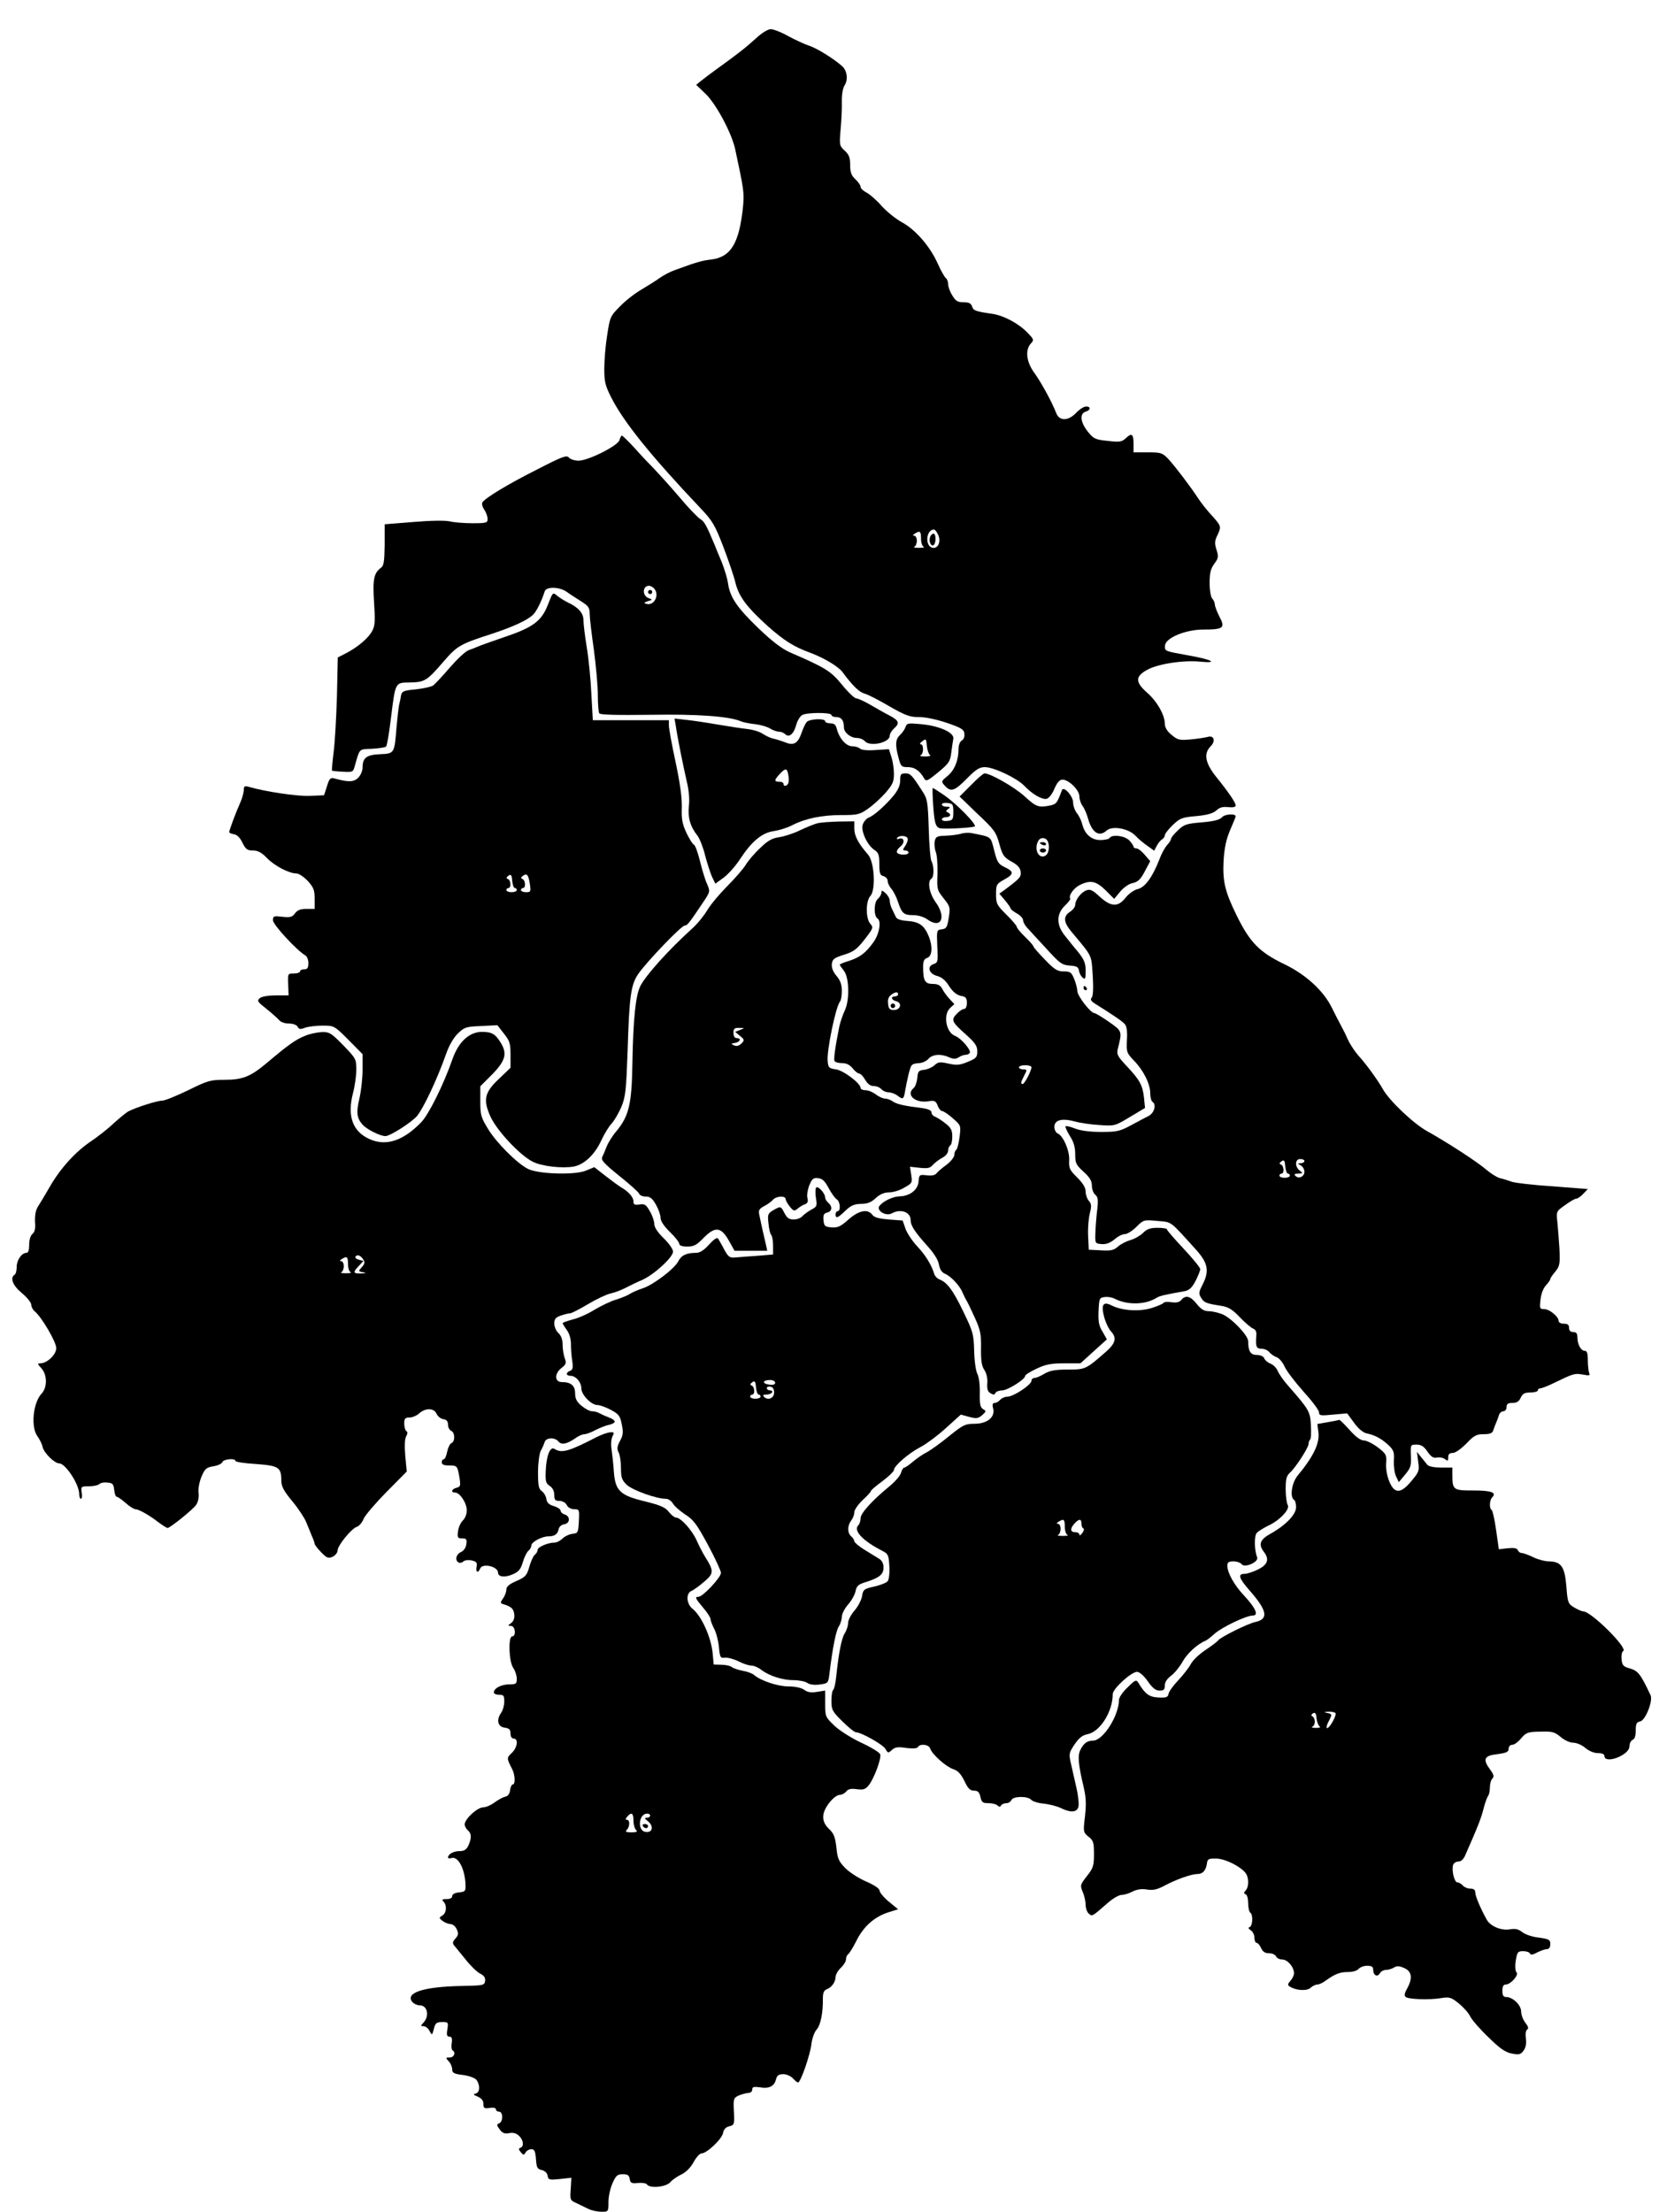 <?xml version="1.0" standalone="no"?>
<!DOCTYPE svg PUBLIC "-//W3C//DTD SVG 20010904//EN"
 "http://www.w3.org/TR/2001/REC-SVG-20010904/DTD/svg10.dtd">
<svg version="1.0" xmlns="http://www.w3.org/2000/svg" viewBox="0 0 800 1061"
>

<g transform="translate(0,1061) scale(0.1,-0.1)"
fill="#000000" stroke="none">
<path d="M3629 10427 c-46 -42 -86 -74 -189 -148 -30 -22 -65 -48 -77 -58
l-22 -18 46 -44 c51 -50 124 -187 141 -264 42 -196 44 -210 38 -274 -18 -178
-58 -244 -153 -256 -44 -5 -66 -11 -178 -52 -22 -8 -53 -25 -70 -37 -16 -12
-55 -36 -85 -54 -30 -17 -77 -53 -104 -81 -48 -48 -49 -53 -62 -138 -8 -48
-14 -121 -14 -161 0 -63 4 -81 34 -140 60 -118 192 -281 425 -527 60 -63 71
-81 113 -190 25 -66 51 -142 57 -169 16 -67 55 -119 156 -210 78 -69 123 -98
205 -128 66 -25 133 -65 153 -92 49 -66 80 -96 105 -103 14 -3 67 -30 118 -60
80 -46 100 -53 146 -53 31 0 86 -12 133 -28 67 -23 81 -31 83 -51 2 -15 -3
-28 -12 -33 -9 -5 -16 -22 -16 -41 0 -55 -19 -101 -52 -129 -32 -26 -32 -27
-14 -47 29 -32 47 -26 106 34 43 44 61 55 86 55 43 0 153 -52 189 -89 38 -40
85 -68 108 -63 10 2 27 23 37 48 13 30 25 44 39 44 30 0 81 -50 81 -80 0 -15
7 -35 15 -46 8 -10 20 -37 26 -59 19 -70 54 -92 90 -59 27 24 105 10 138 -25
14 -15 40 -37 58 -49 l32 -23 12 23 c7 13 18 27 25 31 8 4 14 14 14 20 0 7 17
29 38 49 34 33 44 37 112 43 54 5 81 13 97 27 16 15 31 19 57 16 23 -2 36 0
36 8 0 14 -35 65 -94 138 -52 65 -61 111 -26 146 25 25 16 54 -14 45 -11 -3
-48 -9 -81 -12 -55 -5 -63 -3 -93 22 -21 17 -32 36 -32 53 0 42 -38 109 -87
151 -55 49 -55 76 1 107 51 29 173 48 255 40 92 -9 58 10 -56 30 -116 21 -113
20 -112 46 0 37 97 78 185 78 96 0 105 8 76 62 -12 24 -22 50 -22 59 0 8 -6
21 -12 27 -7 7 -13 39 -13 75 0 49 5 68 22 92 20 27 22 34 11 68 -10 31 -9 43
6 73 18 40 18 40 -40 104 -17 19 -42 51 -55 71 -38 58 -109 151 -142 187 -29
30 -35 32 -99 32 l-68 0 0 38 c0 50 -8 57 -36 31 -20 -19 -30 -21 -88 -14 -60
6 -68 10 -96 45 -35 44 -40 86 -10 95 25 8 26 25 2 25 -10 0 -31 -13 -47 -30
-38 -40 -81 -41 -96 -2 -19 50 -71 146 -105 193 -39 53 -45 110 -17 141 16 17
15 20 -16 52 -43 45 -117 84 -172 91 -77 11 -88 15 -94 35 -5 15 -15 20 -41
20 -28 0 -38 6 -54 33 -11 17 -20 42 -20 54 0 12 -5 25 -10 28 -6 4 -24 35
-40 71 -37 83 -109 165 -174 199 -28 16 -71 50 -95 77 -23 27 -56 55 -72 64
-16 8 -29 20 -29 28 0 7 -11 23 -25 36 -19 18 -25 33 -25 68 0 35 -5 50 -26
69 -26 24 -26 27 -20 101 4 42 7 103 6 134 -1 35 5 66 14 80 17 27 11 70 -13
91 -42 37 -120 85 -156 97 -22 7 -67 28 -101 46 -33 19 -72 34 -85 34 -14 0
-43 -18 -70 -43z m871 -2378 c18 -32 4 -71 -23 -67 -39 5 -34 87 5 88 4 0 12
-9 18 -21z m-80 -23 c0 -19 6 -37 13 -39 6 -3 -4 -5 -23 -5 -19 0 -29 2 -22 5
6 2 12 16 12 29 0 13 -6 24 -12 24 -9 0 -8 4 2 10 25 16 30 12 30 -24z"/>
<path d="M4464 8035 c-8 -20 3 -48 16 -40 13 8 13 55 0 55 -6 0 -13 -7 -16
-15z"/>
<path d="M2973 8499 c-7 -27 -150 -99 -197 -99 -18 0 -39 7 -46 15 -10 13 -32
5 -152 -57 -138 -69 -250 -137 -263 -158 -4 -6 0 -22 9 -35 9 -13 16 -33 16
-45 0 -18 -6 -20 -72 -20 -40 0 -90 4 -110 9 -22 5 -93 4 -174 -3 l-138 -11 0
-98 c-1 -78 -4 -101 -17 -110 -35 -26 -41 -55 -34 -166 6 -88 5 -113 -9 -138
-17 -33 -69 -78 -128 -108 l-37 -19 -4 -186 c-3 -102 -10 -223 -16 -269 -6
-47 -9 -86 -8 -88 2 -1 25 -4 52 -5 45 -3 50 -1 56 22 27 93 19 85 84 88 33 2
63 6 68 11 4 4 14 61 22 127 23 185 20 179 92 180 72 2 81 7 162 101 67 77 79
83 236 134 99 33 164 63 192 89 17 15 42 66 57 113 7 23 68 23 104 -1 15 -11
46 -31 70 -46 36 -23 42 -31 42 -61 0 -19 9 -96 20 -172 10 -76 19 -173 19
-216 0 -43 3 -83 7 -89 4 -7 81 -9 243 -7 226 4 380 -7 436 -31 11 -5 42 -11
69 -14 27 -3 60 -13 72 -21 13 -8 32 -15 42 -15 10 0 23 -5 29 -11 19 -19 41
-2 53 40 6 23 19 45 30 51 24 13 140 13 140 0 0 -5 11 -10 24 -10 24 0 36 -16
36 -49 0 -25 32 -51 62 -51 14 0 31 -7 38 -15 24 -29 120 -8 120 26 0 9 9 24
20 34 29 26 25 38 -22 63 -24 12 -65 36 -93 52 -27 16 -57 29 -66 30 -8 0 -39
29 -68 65 -54 66 -78 81 -251 156 -38 17 -84 52 -149 114 -104 100 -137 149
-147 215 -3 25 -18 72 -31 105 -14 33 -29 69 -33 80 -38 92 -51 115 -68 124
-11 6 -58 54 -103 108 -46 54 -100 113 -119 133 -19 19 -61 63 -92 98 -31 34
-60 62 -63 62 -4 0 -9 -9 -12 -21z m165 -711 c29 -29 3 -85 -35 -75 -15 4 -14
6 6 13 24 7 24 7 3 15 -31 12 -29 59 3 59 6 0 16 -5 23 -12z"/>
<path d="M3110 7770 c0 -5 5 -10 10 -10 6 0 10 5 10 10 0 6 -4 10 -10 10 -5 0
-10 -4 -10 -10z"/>
<path d="M2629 7708 c-31 -79 -73 -109 -214 -156 -55 -19 -109 -38 -120 -43
-11 -5 -32 -13 -46 -18 -15 -5 -55 -43 -90 -83 -34 -40 -71 -79 -80 -86 -10
-7 -48 -15 -84 -19 -56 -5 -66 -9 -70 -27 -2 -12 -6 -34 -10 -49 -3 -16 -8
-63 -12 -105 -10 -127 -10 -127 -79 -130 -65 -3 -84 -17 -84 -64 0 -15 -9 -37
-21 -49 -21 -21 -47 -22 -115 -3 -18 5 -24 -1 -35 -38 l-14 -43 -70 -3 c-61
-2 -211 20 -293 44 -18 5 -22 2 -22 -15 0 -12 -7 -38 -16 -59 -23 -51 -54
-135 -54 -144 0 -3 10 -8 23 -10 14 -2 29 -16 40 -40 16 -32 24 -38 51 -38 23
0 41 -9 66 -35 36 -38 107 -75 142 -75 12 0 36 -16 55 -36 28 -31 33 -44 33
-85 l0 -49 -39 0 c-29 0 -44 -6 -55 -21 -13 -18 -22 -21 -60 -17 -42 5 -46 4
-46 -17 0 -21 115 -145 155 -168 8 -4 15 -21 15 -37 0 -23 -5 -30 -20 -30 -11
0 -20 -4 -20 -10 0 -5 -13 -10 -30 -10 -29 0 -29 0 -27 -52 l2 -53 -61 0 c-36
0 -67 -5 -77 -13 -15 -13 -11 -18 31 -51 26 -21 53 -45 61 -54 8 -10 28 -17
47 -17 19 0 37 -6 42 -15 7 -13 14 -14 36 -5 15 5 53 10 83 10 56 0 57 0 125
-68 l68 -69 0 -74 c0 -41 -7 -103 -15 -138 -16 -67 -13 -94 14 -125 21 -24 85
-56 111 -56 22 0 124 65 151 96 31 37 98 179 139 296 15 43 36 79 57 100 32
31 40 33 112 36 l78 4 31 -40 c28 -35 32 -47 32 -102 l0 -62 -54 -52 c-71 -66
-79 -101 -42 -183 31 -67 139 -183 201 -215 43 -23 143 -34 199 -24 50 10 100
57 131 124 14 31 37 68 50 82 13 14 34 50 47 80 20 49 23 78 30 270 8 265 16
316 51 368 42 60 207 232 223 232 13 0 23 14 96 123 26 40 26 42 11 77 -9 19
-24 69 -34 110 -10 41 -23 76 -29 78 -6 2 -22 28 -36 57 -20 44 -24 66 -22
122 1 47 -8 114 -30 218 -18 83 -32 161 -32 175 l0 25 -182 0 -183 0 -7 125
c-3 69 -13 170 -22 224 -9 55 -16 113 -16 131 0 34 -24 61 -75 85 -16 8 -39
22 -51 32 -21 18 -21 18 -45 -44z m-158 -1358 c5 0 9 -4 9 -10 0 -5 -11 -10
-25 -10 -14 0 -25 5 -25 10 0 6 5 10 10 10 14 0 12 37 -2 43 -10 4 -9 8 2 16
12 9 16 4 18 -24 2 -19 7 -35 13 -35z m72 18 c5 -35 4 -38 -19 -38 -13 0 -24
5 -24 10 0 6 5 10 10 10 14 0 12 37 -2 43 -10 4 -9 8 2 16 19 13 26 5 33 -41z"/>
<path d="M3243 7129 c8 -57 35 -190 52 -264 11 -45 15 -89 11 -121 -6 -55 6
-99 42 -144 10 -14 27 -56 36 -94 10 -38 25 -84 33 -102 l16 -33 40 29 c22 16
57 56 78 88 57 87 106 127 162 135 26 4 66 16 88 28 65 33 143 49 235 49 78 0
89 2 129 30 23 16 61 50 84 76 35 40 41 54 41 91 0 24 -5 60 -12 81 l-12 38
-64 -4 c-39 -3 -68 0 -75 7 -6 6 -23 11 -37 11 -29 0 -62 37 -74 83 -5 20 -12
27 -31 27 -14 0 -25 5 -25 10 0 15 -76 12 -89 -4 -6 -7 -17 -30 -24 -51 -18
-52 -38 -63 -79 -46 -18 7 -44 15 -58 18 -14 3 -36 14 -50 23 -14 10 -47 20
-75 23 -27 3 -93 13 -145 22 -52 9 -119 19 -149 22 l-54 6 6 -34z m540 -236
c3 -15 3 -33 0 -40 -6 -15 -23 -18 -23 -3 0 6 -9 10 -20 10 -26 0 -25 8 2 37
28 30 35 29 41 -4z"/>
<path d="M4346 7123 c-4 -11 -15 -28 -26 -38 -23 -21 -25 -47 -8 -110 11 -42
14 -45 45 -45 32 0 57 -17 78 -54 9 -16 16 -13 67 29 51 42 58 52 63 93 3 26
8 56 10 68 6 29 -66 62 -154 70 -63 6 -69 5 -75 -13z m117 -135 c7 -4 -4 -7
-23 -7 -19 0 -29 3 -22 6 15 6 16 53 0 53 -6 0 -3 6 8 14 18 14 19 12 22 -22
2 -20 9 -40 15 -44z"/>
<path d="M4320 6866 c0 -23 -10 -46 -32 -73 -38 -46 -95 -97 -121 -106 -9 -4
-21 -17 -26 -31 -12 -29 20 -100 55 -123 20 -13 24 -24 24 -68 0 -44 3 -54 20
-58 11 -3 20 -13 20 -23 0 -10 8 -27 18 -38 10 -12 24 -39 31 -61 19 -57 28
-65 73 -65 24 0 51 -8 69 -21 65 -46 92 9 40 82 -31 42 -42 101 -21 114 13 8
13 61 0 84 -5 10 -11 81 -13 157 -4 130 -7 143 -31 179 -50 78 -57 85 -81 85
-22 0 -25 -5 -25 -34z m35 -276 c4 -6 -1 -22 -9 -35 -15 -22 -15 -25 -1 -25 8
0 15 -4 15 -10 0 -13 -47 -13 -55 0 -4 6 4 19 16 29 24 19 18 47 -8 37 -8 -3
-11 -1 -8 4 8 13 42 13 50 0z"/>
<path d="M4660 6844 l-55 -55 87 -84 c80 -75 89 -88 104 -144 15 -54 22 -64
58 -84 29 -16 42 -30 44 -48 3 -26 -1 -31 -77 -88 l-25 -18 27 -32 c15 -18 27
-36 27 -39 0 -4 14 -15 30 -24 17 -9 30 -24 30 -33 0 -8 8 -23 18 -34 9 -10
50 -55 91 -99 67 -74 77 -81 115 -84 33 -2 42 -7 44 -25 2 -12 10 -27 18 -33
12 -11 14 -5 14 33 0 37 -7 53 -35 89 -20 23 -49 60 -65 80 -41 51 -41 103 0
143 16 15 28 31 26 34 -9 15 16 50 45 65 52 26 79 20 125 -25 l41 -41 29 35
c17 20 42 38 61 41 25 6 37 18 57 56 l26 49 -26 30 c-14 17 -32 31 -40 31 -8
0 -14 4 -14 8 0 5 -9 18 -20 30 -22 23 -83 31 -95 12 -3 -5 -23 -10 -44 -10
-43 0 -75 28 -87 75 -4 17 -15 41 -26 54 -10 13 -18 36 -18 51 0 31 -46 82
-54 59 -23 -62 -26 -66 -56 -73 -57 -11 -67 -7 -123 44 -48 44 -164 110 -192
110 -6 0 -35 -25 -65 -56z m366 -266 c13 -21 9 -61 -8 -72 -33 -21 -59 32 -34
72 9 16 33 15 42 0z"/>
<path d="M4990 6566 c0 -2 7 -6 15 -10 8 -3 15 -1 15 4 0 6 -7 10 -15 10 -8 0
-15 -2 -15 -4z"/>
<path d="M4990 6530 c0 -5 7 -10 15 -10 8 0 15 5 15 10 0 6 -7 10 -15 10 -8 0
-15 -4 -15 -10z"/>
<path d="M4477 6768 c6 -102 12 -125 33 -131 19 -5 144 1 167 8 16 5 -88 112
-150 153 -26 18 -49 32 -51 32 -1 0 -1 -28 1 -62z m98 -53 c0 -36 -3 -40 -27
-43 -16 -2 -28 1 -28 7 0 6 9 11 20 11 22 0 27 15 8 23 -10 4 -9 8 2 16 12 9
11 11 -7 11 -13 0 -23 5 -23 11 0 6 12 9 28 7 24 -3 27 -7 27 -43z"/>
<path d="M5865 6690 c-12 -13 -39 -20 -98 -25 -73 -6 -85 -10 -114 -38 -18
-17 -33 -35 -33 -41 0 -5 -9 -19 -19 -30 -11 -12 -28 -43 -38 -71 -32 -82 -68
-132 -103 -140 -17 -4 -42 -21 -58 -41 -37 -47 -70 -45 -125 5 -33 31 -46 37
-63 30 -26 -9 -54 -46 -54 -70 0 -9 -11 -24 -25 -33 -34 -22 -31 -51 8 -97
101 -121 94 -106 101 -208 4 -61 2 -98 -5 -107 -8 -9 -3 -17 18 -30 83 -52
131 -84 142 -98 8 -10 12 -37 9 -75 -3 -57 -1 -62 33 -98 47 -48 79 -113 79
-157 0 -19 5 -38 10 -41 21 -13 10 -53 -17 -68 -16 -8 -54 -28 -87 -46 -52
-28 -67 -31 -142 -31 -54 0 -98 6 -124 16 -23 9 -43 14 -46 11 -3 -3 6 -23 20
-46 19 -29 26 -54 26 -88 0 -43 4 -51 40 -84 30 -27 40 -44 40 -67 0 -16 7
-36 16 -43 13 -11 15 -24 10 -69 -4 -30 -8 -80 -9 -110 -2 -55 -2 -55 29 -58
22 -2 40 5 62 22 16 15 39 26 51 26 11 0 36 16 55 35 34 34 36 34 100 28 72
-6 58 3 184 -136 60 -66 67 -104 32 -172 -18 -35 -18 -41 -5 -62 15 -23 24
-26 100 -38 30 -5 51 -18 85 -54 25 -26 53 -50 63 -54 13 -5 18 -16 16 -34 -4
-53 0 -63 25 -63 13 0 30 -7 37 -16 7 -9 23 -20 36 -25 12 -4 29 -25 38 -45 8
-19 49 -73 90 -119 41 -45 75 -90 75 -100 0 -16 7 -17 68 -11 l67 6 33 -45
c20 -28 43 -47 60 -51 40 -8 71 -25 105 -56 25 -24 29 -34 26 -75 -1 -27 3
-60 11 -76 l13 -27 30 36 c27 32 30 43 28 90 -2 54 -2 54 27 54 22 0 35 -8 52
-33 18 -26 29 -33 47 -29 13 2 30 -1 38 -8 13 -10 15 -9 15 9 0 15 6 21 22 21
12 0 39 19 65 45 37 39 48 45 83 45 30 0 42 5 46 18 3 9 9 26 14 37 5 11 11
28 14 38 3 9 12 17 21 17 8 0 15 9 15 20 0 15 7 20 28 20 21 0 32 7 40 25 9
20 19 25 47 25 19 0 35 5 35 10 0 6 6 10 12 10 7 0 38 12 68 27 91 44 97 46
136 39 32 -6 36 -5 30 9 -3 9 -6 37 -6 61 0 32 -4 44 -15 44 -18 0 -35 31 -35
64 0 19 -5 26 -20 26 -13 0 -20 7 -20 20 0 15 -7 20 -25 20 -14 0 -25 6 -25
13 0 21 -44 57 -69 57 -22 0 -23 3 -18 46 3 27 13 54 26 68 11 12 21 26 21 30
0 5 11 21 24 36 21 26 23 36 20 107 -3 43 -7 101 -10 130 -6 51 -6 52 37 82
23 17 47 31 54 31 6 0 21 10 33 23 l22 23 -167 13 c-93 6 -181 16 -198 22 -16
6 -42 14 -56 17 -15 4 -44 22 -65 40 -45 39 -189 132 -284 185 -66 36 -183
147 -214 203 -24 43 -84 125 -116 159 -15 17 -38 50 -50 75 -11 25 -28 59 -37
75 -9 17 -28 53 -41 80 -40 82 -124 159 -227 209 -121 58 -167 105 -231 236
-56 114 -67 163 -62 262 4 60 12 100 31 145 15 34 27 64 27 67 0 14 -52 11
-65 -4z m316 -1710 c5 0 9 -4 9 -10 0 -5 -11 -10 -25 -10 -14 0 -25 5 -25 10
0 6 5 10 10 10 14 0 12 37 -2 43 -10 4 -9 8 2 16 12 9 16 4 18 -24 2 -19 7
-35 13 -35z m79 60 c0 -5 -8 -10 -17 -10 -17 -1 -17 -1 0 -11 9 -5 17 -19 17
-30 0 -23 -27 -36 -43 -20 -8 8 -5 11 14 11 22 1 23 2 7 14 -25 19 -24 56 2
56 11 0 20 -4 20 -10z"/>
<path d="M3924 6661 c-17 -4 -55 -20 -85 -34 -30 -15 -74 -29 -99 -33 -35 -5
-55 -16 -93 -53 -27 -25 -58 -62 -69 -81 -12 -19 -51 -64 -87 -100 -36 -36
-79 -87 -96 -115 -16 -27 -49 -68 -74 -90 -116 -105 -221 -223 -248 -275 -23
-47 -34 -157 -38 -365 -3 -202 -16 -259 -79 -334 -18 -21 -38 -54 -45 -72 -7
-19 -17 -41 -21 -50 -7 -13 10 -32 81 -89 50 -40 93 -78 96 -86 3 -8 17 -14
32 -14 21 0 32 -9 49 -39 12 -21 22 -50 22 -63 0 -15 16 -40 45 -68 25 -24 45
-50 45 -57 0 -8 14 -13 38 -13 31 0 45 7 77 40 56 58 85 55 122 -10 l28 -50
79 0 78 0 -6 28 c-7 29 -23 99 -32 144 -5 22 -1 29 23 42 16 8 35 22 42 30 16
19 61 21 61 4 1 -7 10 -24 21 -37 17 -21 21 -22 37 -9 9 8 25 18 35 21 13 5
16 13 12 30 -4 13 1 41 9 61 13 32 20 37 43 34 20 -2 32 -14 50 -48 13 -24 30
-48 38 -53 17 -9 21 -57 5 -57 -5 0 -10 -7 -10 -15 0 -22 10 -19 47 17 26 25
42 32 75 33 31 0 49 7 71 28 20 18 40 27 64 27 19 0 52 10 73 23 38 21 39 24
33 61 l-6 39 46 -5 c38 -4 50 -2 64 14 10 11 30 26 45 34 16 8 28 23 28 34 0
10 5 22 10 25 6 3 10 23 10 43 0 30 -6 42 -33 63 -17 14 -40 28 -49 32 -10 3
-18 13 -18 21 0 9 -15 16 -42 20 -89 11 -124 19 -143 32 -11 8 -28 14 -38 14
-10 0 -30 9 -44 20 -14 11 -36 20 -49 20 -13 0 -24 5 -24 11 0 22 -82 84 -118
89 -34 5 -37 8 -40 40 -5 50 39 262 59 285 5 5 9 28 9 51 0 31 -7 51 -26 73
-17 20 -24 40 -22 57 3 23 11 29 58 44 46 14 62 26 99 73 42 54 43 58 28 75
-23 25 -23 109 0 134 27 30 19 164 -11 198 -47 54 -66 90 -66 125 l0 35 -72
-1 c-40 -1 -87 -4 -104 -8z m-373 -992 l-23 -9 23 -19 c22 -18 23 -21 7 -37
-11 -11 -22 -14 -35 -9 -16 8 -16 9 5 12 25 5 31 23 7 23 -9 0 -15 9 -15 25 0
21 5 25 28 24 27 0 27 0 3 -10z"/>
<path d="M4610 6610 c-14 -4 -46 -8 -71 -9 -41 -1 -48 -4 -53 -25 -3 -14 -1
-37 5 -53 6 -15 9 -63 8 -105 -3 -74 -2 -78 30 -118 31 -39 32 -43 24 -93 -7
-45 -11 -52 -33 -55 -25 -3 -25 -4 -22 -81 4 -74 3 -79 -18 -86 -33 -11 -22
-47 18 -57 22 -6 40 -21 57 -49 18 -27 35 -41 55 -46 25 -4 30 -10 30 -34 0
-17 -5 -29 -13 -29 -8 0 -24 -11 -36 -24 -28 -29 -24 -38 47 -101 42 -38 52
-53 52 -78 0 -29 -5 -34 -46 -51 -39 -16 -53 -17 -93 -8 -40 9 -49 8 -66 -8
-11 -10 -33 -20 -50 -22 -27 -3 -30 -7 -33 -40 -2 -20 -10 -42 -18 -48 -38
-32 8 -73 71 -63 30 5 36 2 45 -21 5 -14 15 -26 22 -26 7 -1 30 -16 51 -35 38
-33 39 -34 32 -89 -4 -31 -11 -59 -16 -62 -5 -3 -9 -14 -9 -24 0 -10 -17 -32
-37 -47 -21 -15 -43 -34 -49 -42 -7 -9 -24 -12 -47 -9 -35 4 -36 3 -39 -31 -3
-39 -42 -69 -91 -70 -32 -1 -77 -22 -96 -45 -18 -22 29 -52 58 -37 43 24 91 7
91 -31 0 -27 19 -56 77 -121 34 -37 55 -70 59 -93 4 -23 14 -38 28 -44 27 -10
72 -57 85 -90 6 -14 15 -32 20 -40 5 -8 23 -45 40 -83 26 -57 30 -78 29 -145
-1 -58 3 -85 16 -104 11 -17 16 -41 14 -64 -2 -28 2 -40 16 -48 14 -8 20 -8
23 2 3 6 17 12 32 12 26 0 111 53 111 70 0 5 24 20 54 34 44 21 70 26 133 26
l78 0 64 58 63 57 -21 37 c-18 29 -21 49 -19 100 3 60 4 63 30 66 15 2 36 -2
47 -8 60 -31 147 -30 201 4 13 9 42 16 135 32 23 5 35 16 53 50 12 24 22 49
22 56 0 7 -36 51 -80 98 -44 47 -80 88 -80 93 0 4 -20 7 -45 7 -35 0 -52 -6
-70 -25 -14 -13 -41 -29 -61 -34 -20 -6 -47 -20 -59 -31 -19 -17 -33 -21 -81
-18 l-59 3 -3 65 c-2 36 2 85 8 109 9 36 8 46 -5 61 -8 9 -15 29 -15 44 0 19
-13 40 -41 68 -36 35 -40 45 -38 82 3 45 -29 119 -56 129 -8 4 -15 18 -15 31
0 34 37 43 99 26 25 -7 79 -15 119 -17 71 -5 74 -4 145 39 l72 43 -5 50 c-7
60 -20 84 -84 152 -42 45 -48 55 -42 80 22 87 22 86 -42 131 -33 23 -65 42
-70 42 -18 0 -82 83 -82 106 0 12 -7 38 -15 58 -13 32 -19 36 -51 36 -29 0
-44 9 -89 56 -30 31 -55 59 -55 63 0 4 -18 25 -40 46 -22 21 -40 43 -40 48 0
5 -22 32 -50 59 -46 46 -50 53 -50 98 0 46 2 50 40 71 47 26 47 38 0 60 -29
14 -35 24 -49 80 -18 69 -10 63 -111 83 -14 2 -36 1 -50 -4z m340 -1120 c0
-16 -33 -80 -42 -80 -11 0 -10 7 7 40 15 28 14 30 -5 30 -11 0 -20 5 -20 10 0
6 14 10 30 10 17 0 30 -4 30 -10z"/>
<path d="M4230 6328 c0 -8 -8 -22 -18 -31 -19 -17 -19 -81 -1 -93 20 -12 9
-75 -20 -115 -37 -51 -65 -72 -118 -89 -24 -7 -43 -15 -43 -18 0 -2 9 -15 20
-29 26 -33 28 -144 3 -193 -9 -19 -20 -52 -25 -74 -20 -99 -28 -158 -23 -166
4 -6 20 -10 37 -10 20 0 36 -8 50 -25 11 -14 25 -25 31 -25 7 0 20 -14 29 -30
12 -20 25 -30 41 -30 14 0 30 -7 37 -15 7 -8 22 -15 34 -15 12 0 31 -7 42 -15
27 -21 31 -19 37 18 10 57 23 113 31 125 4 7 20 12 35 12 15 0 36 9 46 20 20
23 61 26 100 8 21 -9 31 -9 46 0 10 7 25 12 33 12 8 0 17 4 20 9 8 13 -42 71
-71 82 -43 16 -58 102 -23 134 l20 18 -24 26 c-13 14 -29 36 -35 49 -9 16 -21
22 -45 22 -37 0 -46 15 -46 82 0 28 5 38 20 43 24 8 27 56 6 106 -21 50 -45
67 -100 71 -31 2 -51 8 -56 18 -4 8 -12 25 -18 37 -7 13 -12 31 -12 41 0 11
-9 27 -20 37 -16 15 -20 15 -20 3z m80 -488 c0 -5 -7 -10 -15 -10 -22 0 -18
-17 6 -23 30 -8 21 -42 -11 -42 -20 0 -26 6 -28 30 -3 19 2 33 14 42 21 16 34
17 34 3z"/>
<path d="M4276 5791 c-4 -5 -2 -12 3 -15 5 -4 12 -2 15 3 4 5 2 12 -3 15 -5 4
-12 2 -15 -3z"/>
<path d="M5200 5870 c0 -5 5 -10 11 -10 5 0 7 5 4 10 -3 6 -8 10 -11 10 -2 0
-4 -4 -4 -10z"/>
<path d="M1464 5641 c-44 -17 -83 -45 -181 -128 -81 -68 -118 -83 -207 -83
-66 0 -80 -4 -173 -50 -56 -27 -112 -50 -125 -50 -24 0 -125 -32 -163 -52 -11
-6 -42 -32 -70 -57 -27 -26 -76 -64 -107 -85 -74 -49 -148 -130 -199 -219 -23
-40 -49 -83 -58 -97 -10 -16 -14 -41 -13 -71 3 -32 -1 -49 -12 -58 -10 -8 -16
-29 -16 -52 0 -26 -4 -39 -13 -39 -23 0 -47 -35 -47 -68 0 -17 -4 -34 -10 -37
-23 -15 -9 -52 35 -88 25 -21 45 -46 45 -56 0 -10 8 -25 17 -32 33 -27 103
-147 103 -176 0 -31 -44 -73 -76 -73 -15 0 -15 -3 4 -23 29 -31 30 -93 1 -123
-40 -43 -52 -158 -20 -203 11 -15 23 -39 26 -54 7 -28 57 -77 79 -77 30 0 96
-100 96 -147 0 -12 4 -23 8 -23 5 0 7 14 4 30 -4 29 -3 30 35 30 21 0 44 5 50
11 6 6 23 9 39 7 25 -2 29 -8 32 -35 2 -18 7 -33 12 -33 5 0 25 -14 43 -30 19
-17 40 -30 47 -30 16 0 66 -28 111 -63 20 -15 40 -27 43 -27 12 0 124 90 138
112 9 14 13 36 11 55 -3 19 3 51 13 77 17 40 23 46 57 52 21 3 41 12 44 20 5
15 63 20 63 6 0 -5 44 -12 98 -15 109 -8 122 -16 122 -78 0 -29 10 -49 53
-101 30 -36 59 -81 66 -99 8 -19 20 -48 27 -66 8 -17 14 -35 14 -39 0 -4 14
-23 31 -40 27 -28 34 -31 55 -22 13 6 24 20 24 30 0 24 67 106 93 114 10 3 25
20 32 38 7 17 57 75 110 129 l97 98 -7 74 c-4 47 -3 81 4 94 7 13 8 22 1 26
-5 3 -10 19 -10 36 0 24 4 29 25 29 14 0 35 9 47 20 30 27 71 26 83 -2 6 -13
20 -24 33 -26 15 -2 22 -10 22 -27 0 -12 7 -25 15 -29 19 -7 20 -52 1 -59 -7
-3 -16 -22 -20 -41 -4 -20 -11 -36 -16 -36 -6 0 -10 -7 -10 -15 0 -10 10 -15
34 -15 40 0 41 -1 51 -58 6 -39 5 -44 -14 -49 -24 -6 -29 -23 -7 -23 23 0 56
-50 56 -85 0 -19 -8 -39 -19 -49 -10 -10 -21 -33 -23 -52 -4 -30 -1 -34 20
-34 20 0 23 -4 20 -27 -2 -17 -12 -32 -25 -38 -24 -10 -31 -39 -13 -50 6 -4
17 -2 24 5 8 6 26 8 41 4 22 -5 26 -11 22 -30 -5 -26 7 -33 17 -9 10 28 86 11
86 -19 0 -21 33 -25 71 -8 28 12 38 24 48 58 7 24 19 48 27 55 8 6 14 18 14
25 0 17 51 44 82 44 30 0 45 11 49 35 3 12 14 21 27 23 28 4 30 38 2 47 -11 3
-20 12 -20 19 0 6 -15 16 -32 21 -24 7 -34 17 -36 35 -2 13 -12 30 -22 37 -15
11 -18 26 -18 91 0 42 6 88 13 102 8 14 16 33 19 43 7 21 49 23 66 2 15 -18
41 -12 82 16 14 11 34 19 43 19 9 0 33 9 53 20 20 10 49 22 65 25 15 3 27 10
27 15 0 6 -12 15 -27 20 -16 6 -36 15 -45 20 -10 6 -26 10 -37 10 -11 0 -33
12 -50 26 -23 19 -31 34 -31 60 0 37 -20 54 -64 54 -35 0 -36 41 -1 68 22 17
24 24 15 47 -5 14 -10 43 -10 64 0 25 -7 44 -20 56 -11 10 -20 30 -20 46 0 21
6 29 31 38 18 6 38 11 45 11 7 0 46 20 86 44 40 24 89 47 108 51 19 4 51 16
70 26 19 10 56 28 82 39 58 26 148 109 148 136 0 11 -20 40 -45 64 -29 28 -45
53 -45 68 0 13 -9 41 -21 61 -18 32 -25 37 -50 33 -24 -3 -29 -1 -29 15 0 20
-24 47 -59 67 -10 6 -43 30 -74 54 l-55 43 -41 -17 c-55 -22 -230 -16 -278 9
-54 28 -151 126 -190 190 -35 57 -38 68 -38 134 l0 72 58 58 c63 65 72 99 40
151 -26 42 -43 52 -90 52 -61 0 -113 -48 -142 -132 -43 -123 -113 -263 -149
-301 -86 -89 -167 -116 -245 -83 -84 36 -112 110 -83 222 9 34 16 85 16 113 0
50 -2 54 -63 117 -57 58 -66 64 -102 63 -22 -1 -58 -8 -81 -18z m280 -1074 c8
-12 6 -21 -8 -36 -17 -19 -17 -20 6 -24 18 -3 15 -5 -9 -6 -39 -1 -41 5 -11
36 l22 24 -22 6 c-12 3 -19 9 -16 15 8 12 25 6 38 -15z m-74 -21 c0 -19 6 -37
13 -39 6 -3 -4 -5 -23 -5 -19 0 -29 2 -22 5 6 2 12 16 12 29 0 13 -6 24 -12
24 -9 0 -8 4 2 10 25 16 30 12 30 -24z"/>
<path d="M3916 4912 c-3 -6 -4 -29 0 -51 6 -36 4 -40 -23 -54 -16 -9 -35 -23
-42 -31 -8 -9 -26 -16 -42 -16 -22 0 -32 7 -44 30 -18 35 -18 35 -55 14 -25
-15 -27 -21 -22 -63 2 -25 8 -50 13 -55 5 -6 9 -29 9 -52 l0 -42 -72 -6 c-40
-3 -88 -6 -106 -8 -30 -3 -36 1 -56 37 -11 22 -25 45 -29 52 -5 9 -19 0 -44
-27 -24 -27 -44 -40 -62 -40 -47 0 -72 -12 -86 -41 -19 -36 -119 -112 -170
-129 -22 -7 -49 -19 -61 -26 -11 -8 -41 -20 -66 -28 -26 -7 -73 -30 -105 -49
-32 -20 -79 -41 -106 -47 -26 -7 -47 -15 -47 -17 0 -3 9 -18 20 -33 13 -18 20
-44 20 -67 0 -21 2 -57 6 -80 5 -34 3 -44 -10 -49 -22 -8 -20 -24 2 -24 26 0
52 -31 52 -61 0 -30 48 -79 76 -79 12 0 41 -10 65 -23 39 -21 45 -29 53 -70 8
-38 6 -53 -9 -80 -14 -27 -15 -38 -6 -55 6 -11 11 -45 11 -74 0 -46 4 -58 28
-81 28 -26 142 -67 188 -67 11 0 26 -10 33 -22 7 -13 34 -36 59 -53 40 -25 56
-47 109 -145 34 -63 62 -124 63 -135 0 -22 -87 -115 -108 -115 -19 0 -15 -8
23 -53 19 -22 35 -47 35 -54 0 -8 8 -28 17 -46 10 -18 20 -57 23 -87 5 -52 7
-55 30 -52 14 1 43 -7 65 -18 21 -11 49 -20 61 -20 12 0 33 -9 47 -20 37 -29
102 -50 156 -50 26 0 55 -6 65 -13 11 -8 33 -11 59 -8 42 6 42 6 48 56 15 123
31 201 44 222 8 12 15 34 15 47 0 14 14 41 30 59 17 19 33 48 36 65 5 24 14
32 47 42 67 21 87 37 87 70 0 20 -7 34 -22 43 -13 8 -44 27 -70 43 -26 16 -47
34 -48 40 0 6 -7 17 -15 24 -19 16 -19 51 0 76 8 10 15 28 15 40 0 11 18 37
40 58 22 20 40 40 40 44 0 4 25 25 55 47 30 22 54 46 55 53 0 20 70 80 125
109 28 14 83 55 123 91 l73 66 40 -11 c34 -9 43 -8 62 8 20 18 21 20 5 29 -14
9 -17 24 -16 78 1 39 -4 78 -12 92 -7 14 -14 62 -15 110 -2 80 -5 91 -53 190
-49 102 -78 140 -115 153 -9 4 -20 15 -23 24 -13 44 -42 92 -83 135 -24 26
-49 64 -56 85 l-13 38 -67 5 c-48 4 -70 10 -79 23 -22 29 -64 21 -114 -23 -38
-34 -52 -40 -81 -38 -32 3 -36 6 -39 34 -2 25 1 33 17 37 25 6 27 29 6 47 -8
7 -15 18 -15 25 0 21 -36 60 -44 47z m-275 -992 c5 0 9 -4 9 -10 0 -5 -11 -10
-25 -10 -14 0 -25 5 -25 10 0 6 5 10 10 10 14 0 12 37 -2 43 -10 4 -9 8 2 16
12 9 16 4 18 -24 2 -19 7 -35 13 -35z m79 57 c0 -9 -10 -12 -30 -9 -35 5 -30
22 6 22 13 0 24 -6 24 -13z m-5 -47 c0 -27 -29 -40 -48 -21 -8 8 -5 11 10 11
12 0 25 5 28 10 3 6 -1 10 -9 10 -9 0 -16 5 -16 11 0 6 8 9 18 7 11 -2 17 -12
17 -28z"/>
<path d="M5669 4374 c-9 -11 -23 -14 -46 -11 -18 3 -35 2 -38 -2 -2 -5 -28
-16 -56 -25 -58 -19 -143 -14 -193 11 -42 22 -53 5 -37 -55 7 -26 21 -56 32
-68 30 -32 23 -58 -25 -100 -95 -83 -97 -84 -183 -84 -60 0 -85 -5 -111 -20
-18 -11 -39 -20 -47 -20 -8 0 -15 -6 -15 -14 0 -19 -87 -76 -115 -76 -13 0
-28 -7 -35 -15 -7 -8 -19 -15 -26 -15 -10 0 -13 -7 -8 -26 11 -42 -28 -74 -89
-74 -45 0 -55 -5 -122 -59 -40 -33 -88 -67 -106 -77 -19 -9 -49 -30 -67 -45
-18 -16 -37 -29 -42 -29 -5 0 -12 -11 -16 -25 -3 -13 -27 -41 -52 -62 -86 -70
-142 -132 -142 -156 0 -13 -5 -28 -11 -34 -25 -25 20 -74 116 -123 27 -14 30
-20 33 -73 2 -34 -2 -65 -8 -72 -6 -8 -35 -19 -65 -26 -49 -11 -53 -14 -58
-46 -3 -19 -20 -50 -36 -69 -17 -19 -31 -46 -31 -60 0 -13 -7 -35 -16 -49 -15
-23 -29 -93 -41 -208 -3 -32 -10 -60 -14 -63 -5 -3 -9 -26 -9 -52 0 -44 4 -52
53 -100 29 -29 58 -52 65 -52 25 0 132 -60 142 -81 11 -19 13 -20 30 -4 15 14
29 16 68 10 32 -4 52 -3 57 4 10 18 53 13 59 -7 9 -28 77 -88 111 -99 22 -7
36 -22 53 -56 17 -37 28 -47 46 -47 19 0 26 -7 31 -30 6 -26 11 -30 39 -30 18
0 37 -5 43 -11 8 -8 13 -8 17 0 4 6 15 11 26 11 10 0 20 7 24 15 7 19 79 20
95 1 6 -7 33 -16 59 -18 27 -3 63 -12 82 -21 46 -23 77 -22 85 4 4 11 0 53 -9
92 -9 40 -21 93 -27 119 -10 44 -9 50 18 90 21 31 37 44 63 49 60 13 120 108
120 192 0 26 89 107 117 107 11 0 33 -19 51 -45 23 -33 38 -45 57 -45 20 0 25
5 25 25 0 16 11 32 31 47 17 13 41 43 55 68 21 38 71 84 109 99 6 2 25 17 44
34 38 33 152 87 183 87 30 0 14 36 -41 95 -48 51 -81 110 -81 145 0 15 7 20
29 20 16 0 34 -6 40 -14 16 -19 84 12 74 34 -13 31 -15 101 -2 116 7 8 31 23
53 34 56 25 108 80 96 100 -5 8 -10 42 -10 76 0 50 4 64 21 80 27 24 89 120
89 138 0 7 3 16 7 20 5 4 6 35 4 69 -3 65 -9 75 -106 186 -23 25 -46 58 -53
74 -6 15 -22 31 -36 36 -13 5 -26 17 -29 25 -4 10 -18 16 -36 16 -29 0 -41 18
-41 66 0 28 -79 110 -123 129 -20 8 -50 15 -66 15 -22 0 -37 9 -58 35 -30 38
-53 44 -74 19z m-559 -1088 c0 -19 6 -37 13 -39 6 -3 -4 -5 -23 -5 -19 0 -29
2 -22 5 6 2 12 16 12 29 0 13 -6 24 -12 24 -9 0 -8 4 2 10 25 16 30 12 30 -24z
m80 15 c0 -11 4 -21 9 -23 5 -1 3 -12 -5 -22 -8 -11 -14 -14 -14 -8 0 7 -9 12
-20 12 -24 0 -26 17 -3 42 21 23 33 23 33 -1z"/>
<path d="M6374 3788 l-52 -9 5 -39 c7 -53 -23 -116 -99 -208 -29 -34 -39 -104
-18 -117 6 -3 10 -19 10 -35 0 -35 -49 -86 -122 -127 -51 -28 -60 -51 -33 -87
28 -36 19 -62 -28 -85 -24 -12 -53 -21 -65 -21 -33 0 -27 -21 26 -81 84 -96
91 -136 26 -150 -35 -7 -170 -74 -179 -89 -3 -5 -31 -26 -61 -46 -30 -20 -62
-51 -70 -68 -9 -17 -36 -51 -59 -76 -24 -25 -45 -54 -47 -65 -3 -17 -11 -20
-48 -18 -45 2 -64 16 -96 69 -11 18 -15 17 -53 -21 -23 -21 -41 -48 -41 -60
-1 -76 -76 -195 -125 -195 -27 0 -44 -12 -60 -44 -14 -27 -11 -68 16 -181 12
-54 13 -82 3 -163 -5 -48 -4 -54 20 -73 23 -18 26 -28 26 -83 0 -57 -4 -68
-34 -106 -32 -41 -33 -44 -20 -76 8 -18 14 -46 14 -62 0 -16 7 -35 15 -42 17
-14 14 -16 93 53 23 20 52 37 65 37 12 0 36 7 52 16 20 10 43 14 68 10 30 -5
49 -1 85 18 56 30 129 56 158 56 26 0 41 17 46 50 3 23 7 25 48 24 48 -2 132
-48 144 -80 10 -26 7 -59 -6 -73 -10 -11 -10 -14 0 -18 7 -3 12 -21 12 -43 0
-21 5 -42 10 -45 14 -9 12 -62 -2 -69 -9 -3 -8 -8 5 -16 9 -6 17 -22 17 -35 0
-14 5 -25 10 -25 6 0 16 -11 22 -25 8 -18 19 -25 39 -25 15 0 29 -7 33 -15 3
-8 16 -15 30 -15 25 0 56 -36 56 -66 0 -10 -8 -26 -17 -36 -14 -16 -15 -21 -3
-28 30 -19 82 -22 99 -6 10 9 24 16 33 16 8 0 26 8 39 18 46 33 69 42 108 42
22 0 44 6 51 15 7 8 25 15 41 15 22 0 29 -5 29 -19 0 -27 20 -38 32 -17 5 9
18 16 29 16 10 0 28 5 38 11 14 9 25 9 50 -2 37 -16 41 -49 14 -98 -12 -21
-15 -33 -8 -40 12 -12 112 -16 172 -6 38 6 47 4 83 -25 22 -18 48 -46 56 -64
9 -17 48 -62 88 -100 54 -53 80 -71 111 -77 34 -7 42 -5 56 13 11 15 15 33 12
58 -3 22 -1 40 6 44 8 5 5 15 -9 33 -11 14 -20 38 -20 54 0 30 -40 69 -71 69
-14 0 -19 7 -19 30 0 21 5 30 16 30 24 0 64 46 52 58 -6 6 -8 29 -4 56 7 42
10 46 36 46 15 0 30 -5 32 -11 3 -8 14 -7 35 5 18 9 39 16 48 16 9 0 15 9 15
24 0 21 -6 24 -54 31 -31 3 -66 15 -80 26 -19 15 -34 18 -58 14 -42 -8 -95 14
-113 46 -30 54 -55 113 -55 130 0 13 -7 19 -24 19 -13 0 -29 7 -36 15 -7 8
-18 15 -26 15 -15 0 -29 61 -20 85 3 8 14 15 25 15 13 0 25 11 34 33 61 138
76 178 87 222 7 28 17 54 21 59 5 6 9 24 9 41 0 17 5 36 12 43 9 9 7 19 -10
42 -38 51 -30 68 33 75 45 6 55 11 55 26 0 11 7 19 18 19 9 0 28 14 42 31 24
28 31 31 91 32 58 2 69 -1 98 -25 19 -16 45 -28 61 -28 16 0 42 -11 58 -25 18
-15 42 -25 61 -25 21 0 31 -5 31 -15 0 -22 46 -19 86 6 23 14 34 28 34 44 0
12 7 25 15 29 10 3 15 19 15 45 0 32 4 40 21 43 25 4 63 99 50 126 -47 100
-60 117 -98 128 -33 9 -38 15 -41 44 -2 18 1 36 8 40 23 14 -154 190 -192 190
-7 0 -27 9 -44 19 -29 18 -31 23 -37 102 -8 95 -25 118 -85 119 -18 0 -52 9
-74 20 -23 11 -48 20 -55 20 -8 0 -16 6 -19 14 -4 9 -17 12 -48 9 l-43 -5 -13
91 c-7 51 -17 94 -21 97 -13 7 -11 48 2 61 23 23 -3 33 -90 33 -98 0 -101 2
-101 78 l0 32 -55 0 c-31 0 -59 5 -65 13 -5 6 -19 23 -30 37 l-20 25 6 -47 c6
-43 4 -49 -32 -92 -52 -63 -82 -63 -107 -2 -11 27 -17 62 -15 87 3 40 0 45
-40 76 -24 18 -54 33 -67 33 -15 0 -39 17 -68 50 -25 28 -47 49 -49 49 -1 -1
-26 -6 -54 -11z m-41 -1460 c7 -4 -1 -7 -18 -7 -16 0 -24 3 -17 6 15 6 16 39
1 49 -8 4 -7 9 2 15 11 6 15 0 17 -24 2 -17 9 -35 15 -39z m77 62 c0 -19 -30
-70 -41 -70 -5 0 -3 13 6 30 19 37 19 38 -7 43 -17 3 -14 5 10 6 17 0 32 -4
32 -9z"/>
<path d="M2865 3717 c-136 -70 -169 -80 -205 -57 -20 12 -38 -33 -41 -106 -2
-50 0 -59 19 -72 14 -9 22 -25 22 -43 0 -24 4 -29 25 -29 14 0 29 -8 35 -20 6
-12 21 -20 36 -20 24 0 25 -2 22 -57 -3 -55 -4 -58 -31 -61 -16 -2 -37 -12
-48 -23 -10 -10 -27 -19 -38 -19 -31 0 -81 -21 -81 -35 0 -7 -6 -18 -14 -24
-7 -6 -19 -32 -26 -58 -12 -41 -18 -48 -61 -67 -35 -15 -49 -27 -49 -41 0 -11
-7 -31 -16 -43 -14 -20 -14 -23 3 -28 37 -11 48 -22 51 -48 2 -18 -3 -33 -15
-42 -17 -12 -17 -13 0 -14 20 0 25 -50 5 -50 -20 0 -16 -121 5 -151 9 -13 17
-36 17 -51 0 -26 -3 -28 -37 -28 -39 -1 -73 -19 -73 -39 0 -6 11 -11 25 -11
22 0 25 -4 25 -33 0 -18 -7 -43 -16 -55 -23 -34 -15 -66 19 -70 21 -3 27 -9
27 -28 0 -15 6 -24 15 -24 24 0 18 -44 -9 -69 -25 -24 -25 -25 2 -78 14 -27
16 -73 3 -73 -5 0 -11 -12 -13 -27 -2 -18 -10 -29 -23 -32 -11 -2 -33 -14 -51
-27 -17 -13 -42 -24 -55 -24 -28 0 -89 -56 -89 -82 0 -8 7 -21 15 -28 18 -15
19 -37 3 -73 -10 -20 -20 -27 -43 -27 -29 0 -55 -15 -55 -31 0 -4 8 -5 18 -2
32 8 63 -54 66 -127 1 -32 -1 -35 -31 -38 -21 -2 -33 -9 -33 -18 0 -9 -10 -14
-27 -14 -21 0 -24 -3 -15 -12 18 -18 15 -55 -5 -67 -17 -10 -17 -12 1 -26 11
-8 28 -15 38 -15 10 0 24 -11 30 -25 9 -20 8 -28 -6 -44 -14 -15 -15 -23 -7
-33 6 -7 30 -37 54 -66 23 -30 55 -61 70 -69 20 -10 27 -20 25 -36 -3 -21 -8
-22 -118 -24 -180 -4 -267 -33 -231 -77 8 -9 24 -16 36 -16 36 0 47 -50 18
-82 -15 -16 -15 -18 0 -18 9 0 22 -10 28 -22 12 -23 13 -22 21 9 7 28 13 33
40 33 29 0 30 -1 25 -35 -5 -27 -2 -35 10 -35 11 0 14 -8 11 -30 -3 -17 -1
-33 4 -36 17 -10 7 -34 -14 -34 -20 0 -20 -1 -5 -18 10 -10 17 -28 17 -39 0
-17 9 -22 52 -27 30 -4 57 -14 65 -24 18 -25 16 -60 -4 -65 -14 -3 -12 -6 10
-15 18 -8 27 -19 27 -35 0 -20 4 -23 30 -19 18 3 30 0 30 -7 0 -6 7 -11 15
-11 20 0 20 -49 0 -56 -12 -5 -12 -9 3 -29 13 -18 24 -22 45 -18 18 4 34 0 47
-12 22 -20 26 -51 8 -58 -10 -3 -10 -8 1 -21 13 -15 15 -16 23 -2 5 9 18 16
28 16 15 0 19 -9 22 -47 3 -41 6 -48 28 -53 15 -4 26 -14 28 -27 3 -20 8 -21
59 -16 l55 6 -3 -54 c-4 -51 -3 -54 26 -67 17 -8 43 -21 58 -28 16 -8 44 -14
63 -14 34 0 34 0 34 48 0 26 9 66 20 90 16 36 23 42 49 42 23 0 30 -5 33 -22
3 -20 8 -23 39 -20 21 2 40 -1 44 -7 12 -20 90 -13 111 10 10 12 35 29 54 38
21 10 44 32 58 58 13 24 30 43 39 43 25 0 98 69 103 98 3 17 13 28 30 32 24 6
25 9 22 71 -3 61 -2 65 24 77 16 6 36 12 46 12 10 0 18 7 18 16 0 13 7 15 36
11 45 -8 70 5 78 38 5 19 13 25 35 25 15 0 36 -9 46 -20 10 -11 21 -20 25 -20
12 0 58 132 64 184 3 28 15 59 25 70 19 21 31 80 30 149 0 27 5 39 18 44 24 9
42 34 43 59 0 11 11 31 25 44 14 13 25 31 25 41 0 10 5 21 10 24 6 4 24 33 40
65 34 68 85 114 152 136 l48 15 -45 37 c-24 20 -44 44 -44 53 -1 10 -25 26
-64 43 -35 15 -80 44 -100 64 -32 33 -38 46 -43 99 -6 50 -12 67 -35 89 -31
29 -36 61 -18 97 18 35 51 67 70 67 9 0 23 7 30 16 9 12 24 15 51 11 32 -4 41
-1 58 20 26 34 61 129 54 148 -4 9 -45 34 -93 56 -48 23 -105 59 -128 82 -42
40 -43 43 -43 104 l0 63 -39 -6 c-28 -5 -46 -2 -62 10 -14 10 -44 16 -75 16
-51 0 -132 27 -164 54 -8 8 -33 17 -55 21 -22 4 -46 12 -53 18 -7 6 -30 11
-50 11 l-37 1 -5 55 c-8 78 -54 179 -97 213 -29 23 -32 74 -5 85 10 4 38 24
61 44 47 40 48 51 6 118 -12 19 -31 56 -42 81 -22 49 -76 109 -99 109 -7 0
-22 12 -34 27 -17 22 -40 32 -112 50 -122 29 -145 51 -152 142 -2 36 -8 85
-11 107 -4 25 -2 50 4 63 10 19 9 21 -11 20 -13 -1 -41 -11 -63 -22z m175
-1840 c0 -18 5 -38 12 -45 9 -9 4 -12 -22 -12 -26 0 -31 3 -22 12 15 15 16 48
1 48 -8 0 -8 5 1 15 20 24 30 18 30 -18z m80 23 c0 -5 -7 -10 -16 -10 -13 0
-11 -4 7 -18 28 -24 20 -55 -13 -50 -41 6 -33 88 8 88 8 0 14 -4 14 -10z"/>
<path d="M3085 1850 c3 -5 10 -10 16 -10 5 0 9 5 9 10 0 6 -7 10 -16 10 -8 0
-12 -4 -9 -10z"/>
</g>
</svg>
